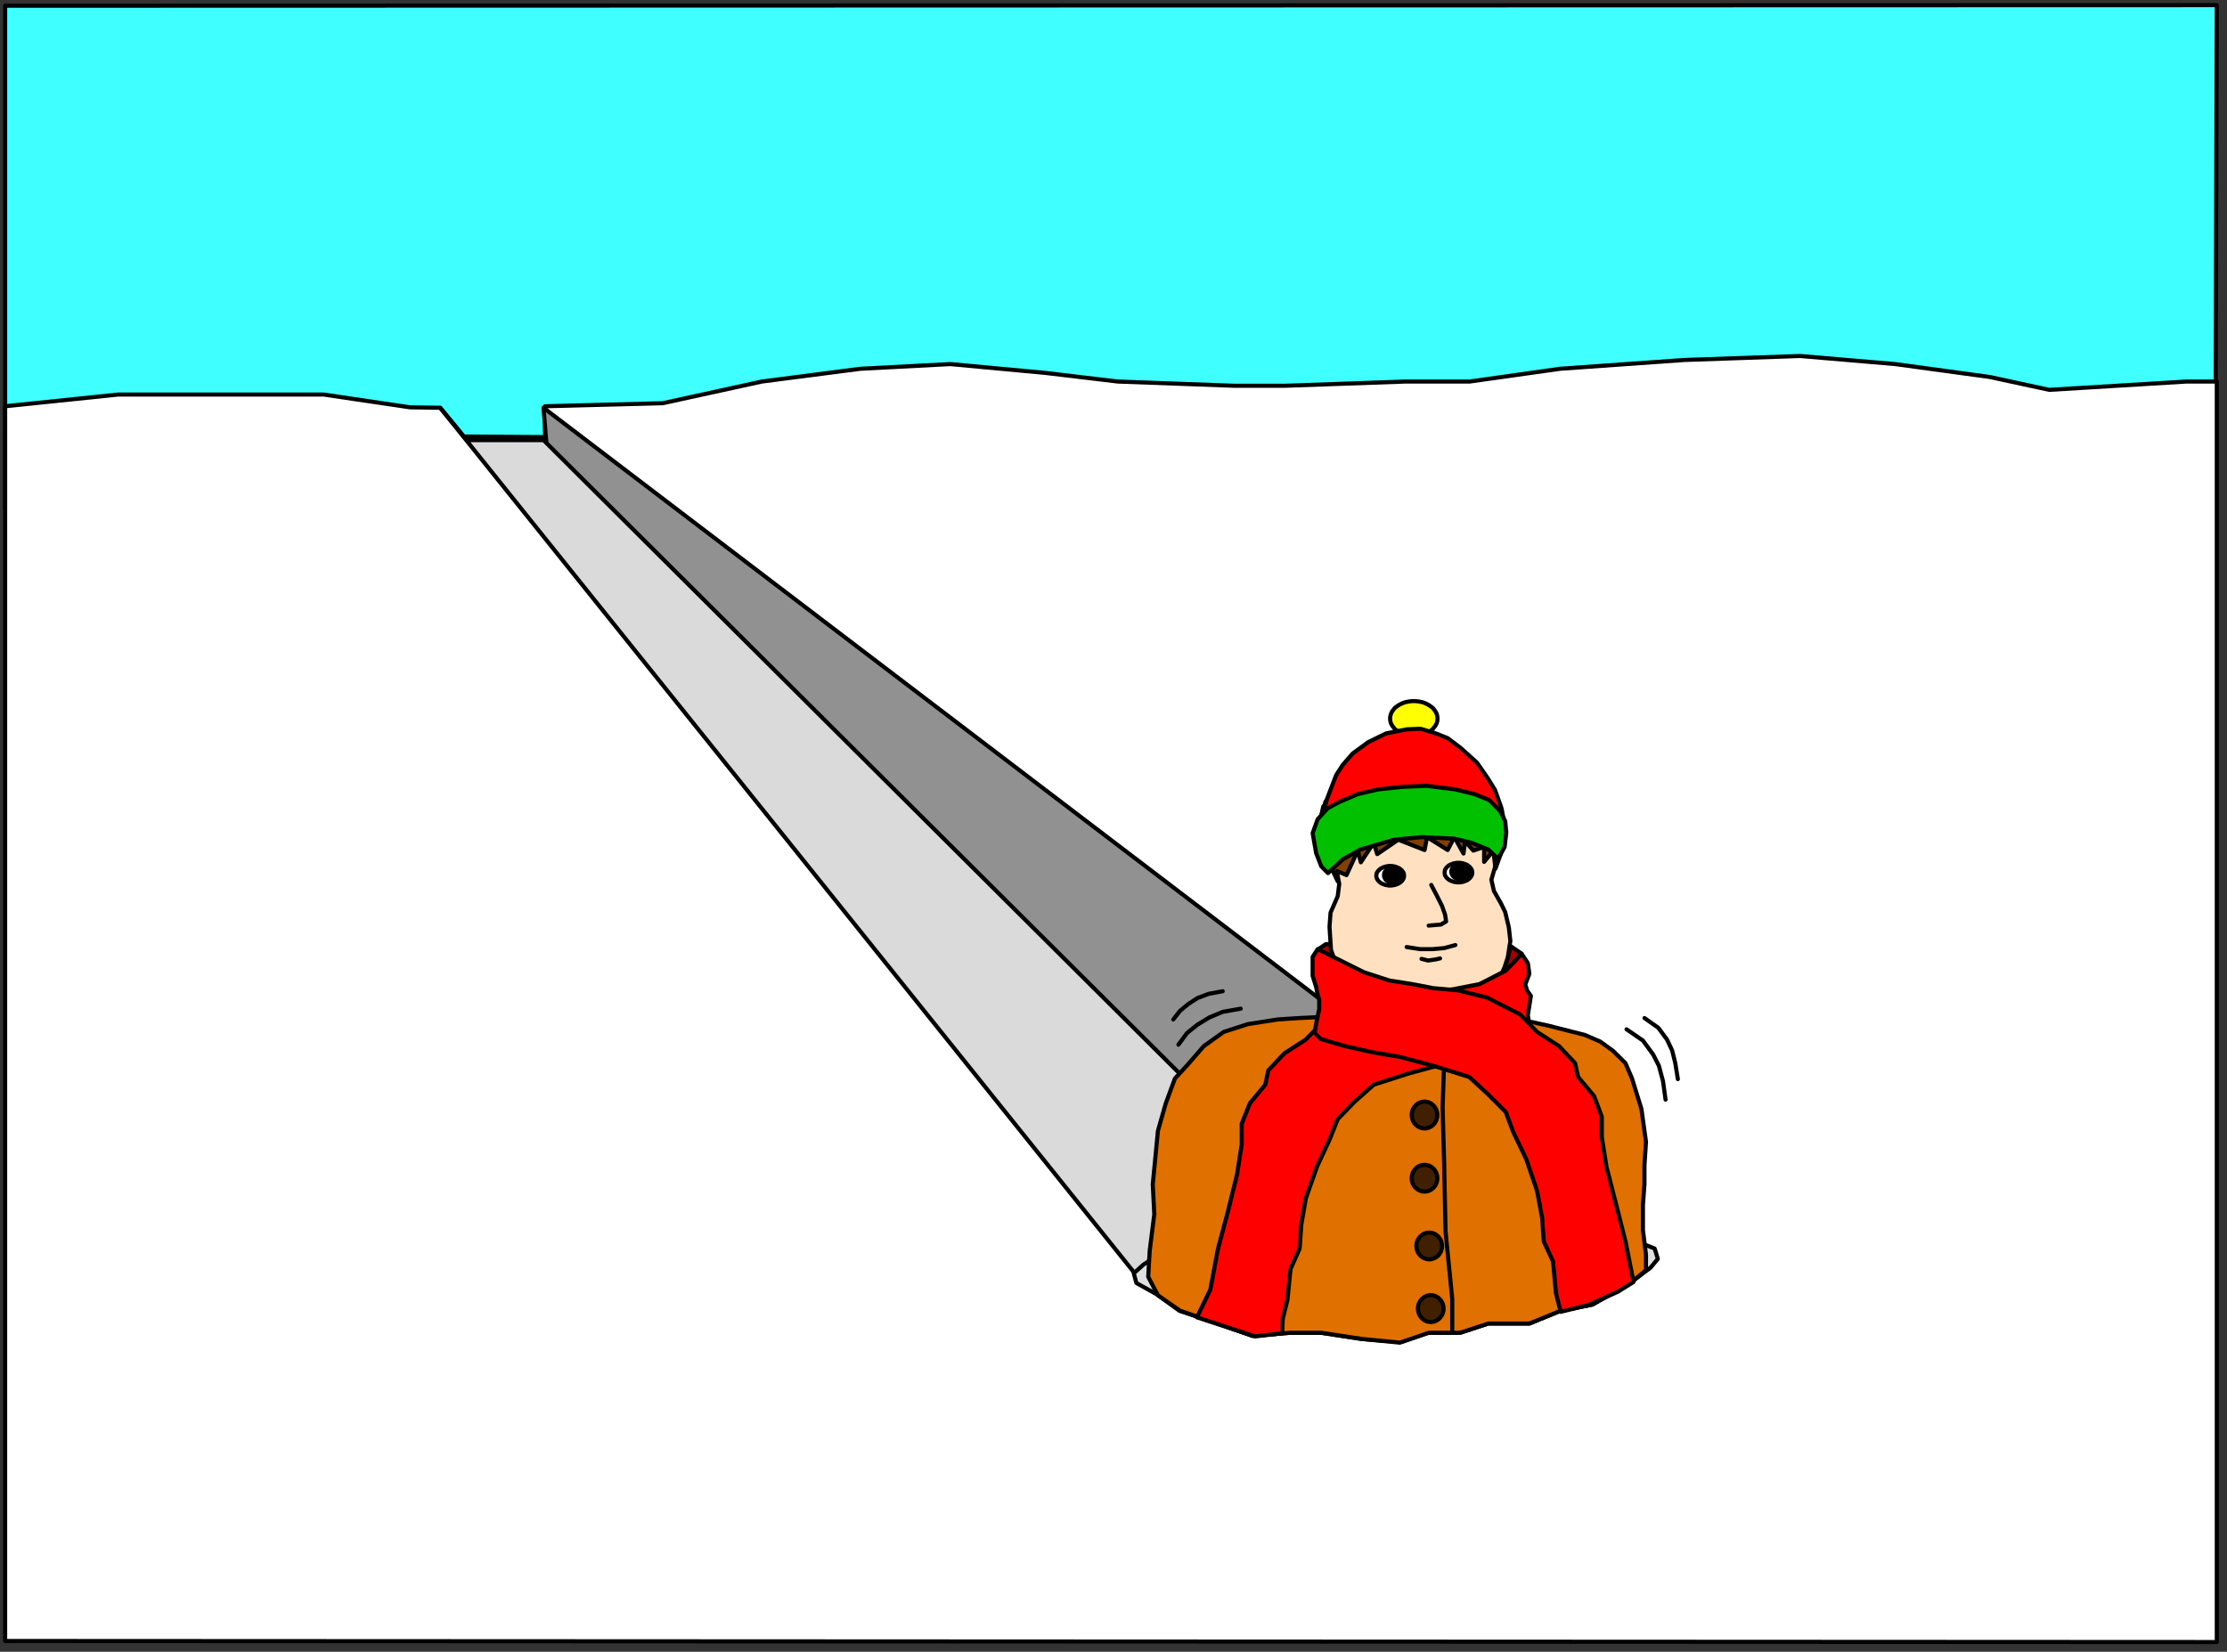 <?xml version="1.0" encoding="UTF-8" standalone="no"?>
<svg
   xmlns:ooo="http://xml.openoffice.org/svg/export"
   xmlns:dc="http://purl.org/dc/elements/1.1/"
   xmlns:cc="http://creativecommons.org/ns#"
   xmlns:rdf="http://www.w3.org/1999/02/22-rdf-syntax-ns#"
   xmlns:svg="http://www.w3.org/2000/svg"
   xmlns="http://www.w3.org/2000/svg"
   xmlns:sodipodi="http://sodipodi.sourceforge.net/DTD/sodipodi-0.dtd"
   xmlns:inkscape="http://www.inkscape.org/namespaces/inkscape"
   version="1.2"
   width="190mm"
   height="140.96mm"
   viewBox="0 0 19000 14096.001"
   preserveAspectRatio="xMidYMid"
   xml:space="preserve"
   id="svg180"
   sodipodi:docname="snowwalk.svg"
   style="fill-rule:evenodd;stroke-width:28.222;stroke-linejoin:round"
   inkscape:version="0.92.5 (2060ec1f9f, 2020-04-08)"><rect x="0" y="0" width="19000" height="14096.001" fill="#333333" stroke="none"/><sodipodi:namedview
   pagecolor="#ffffff"
   bordercolor="#666666"
   borderopacity="1"
   objecttolerance="10"
   gridtolerance="10"
   guidetolerance="10"
   inkscape:pageopacity="0"
   inkscape:pageshadow="2"
   inkscape:window-width="664"
   inkscape:window-height="487"
   id="namedview182"
   showgrid="false"
   inkscape:zoom="0.2102413"
   inkscape:cx="359.05512"
   inkscape:cy="266.3811"
   inkscape:window-x="0"
   inkscape:window-y="0"
   inkscape:window-maximized="0"
   inkscape:current-layer="svg180" />
 <defs
   class="ClipPathGroup"
   id="defs8">
  <clipPath
   id="presentation_clip_path"
   clipPathUnits="userSpaceOnUse">
   <rect
   x="0"
   y="0"
   width="21000"
   height="29700"
   id="rect2" />
  </clipPath>
  <clipPath
   id="presentation_clip_path_shrink"
   clipPathUnits="userSpaceOnUse">
   <rect
   x="21"
   y="29"
   width="20958"
   height="29641"
   id="rect5" />
  </clipPath>
 </defs>
 <defs
   class="TextShapeIndex"
   id="defs12">
  <g
   ooo:slide="id1"
   ooo:id-list="id3"
   id="g10" />
 </defs>
 <defs
   class="EmbeddedBulletChars"
   id="defs44">
  <g
   id="bullet-char-template-57356"
   transform="matrix(4.8828125e-4,0,0,-4.8828125e-4,0,0)">
   <path
   d="M 580,1141 1163,571 580,0 -4,571 Z"
   id="path14"
   inkscape:connector-curvature="0" />
  </g>
  <g
   id="bullet-char-template-57354"
   transform="matrix(4.8828125e-4,0,0,-4.8828125e-4,0,0)">
   <path
   d="M 8,1128 H 1137 V 0 H 8 Z"
   id="path17"
   inkscape:connector-curvature="0" />
  </g>
  <g
   id="bullet-char-template-10146"
   transform="matrix(4.8828125e-4,0,0,-4.8828125e-4,0,0)">
   <path
   d="M 174,0 602,739 174,1481 1456,739 Z M 1358,739 309,1346 659,739 Z"
   id="path20"
   inkscape:connector-curvature="0" />
  </g>
  <g
   id="bullet-char-template-10132"
   transform="matrix(4.8828125e-4,0,0,-4.8828125e-4,0,0)">
   <path
   d="M 2015,739 1276,0 H 717 l 543,543 H 174 v 393 h 1086 l -543,545 h 557 z"
   id="path23"
   inkscape:connector-curvature="0" />
  </g>
  <g
   id="bullet-char-template-10007"
   transform="matrix(4.8828125e-4,0,0,-4.8828125e-4,0,0)">
   <path
   d="m 0,-2 c -7,16 -16,29 -25,39 l 381,530 c -94,256 -141,385 -141,387 0,25 13,38 40,38 9,0 21,-2 34,-5 21,4 42,12 65,25 l 27,-13 111,-251 280,301 64,-25 24,25 c 21,-10 41,-24 62,-43 C 886,937 835,863 770,784 769,783 710,716 594,584 L 774,223 c 0,-27 -21,-55 -63,-84 l 16,-20 C 717,90 699,76 672,76 641,76 570,178 457,381 L 164,-76 c -22,-34 -53,-51 -92,-51 -42,0 -63,17 -64,51 -7,9 -10,24 -10,44 0,9 1,19 2,30 z"
   id="path26"
   inkscape:connector-curvature="0" />
  </g>
  <g
   id="bullet-char-template-10004"
   transform="matrix(4.8828125e-4,0,0,-4.8828125e-4,0,0)">
   <path
   d="M 285,-33 C 182,-33 111,30 74,156 52,228 41,333 41,471 c 0,78 14,145 41,201 34,71 87,106 158,106 53,0 88,-31 106,-94 l 23,-176 c 8,-64 28,-97 59,-98 l 735,706 c 11,11 33,17 66,17 42,0 63,-15 63,-46 V 965 c 0,-36 -10,-64 -30,-84 L 442,47 C 390,-6 338,-33 285,-33 Z"
   id="path29"
   inkscape:connector-curvature="0" />
  </g>
  <g
   id="bullet-char-template-9679"
   transform="matrix(4.8828125e-4,0,0,-4.8828125e-4,0,0)">
   <path
   d="M 813,0 C 632,0 489,54 383,161 276,268 223,411 223,592 c 0,181 53,324 160,431 106,107 249,161 430,161 179,0 323,-54 432,-161 108,-107 162,-251 162,-431 0,-180 -54,-324 -162,-431 C 1136,54 992,0 813,0 Z"
   id="path32"
   inkscape:connector-curvature="0" />
  </g>
  <g
   id="bullet-char-template-8226"
   transform="matrix(4.8828125e-4,0,0,-4.8828125e-4,0,0)">
   <path
   d="m 346,457 c -73,0 -137,26 -191,78 -54,51 -81,114 -81,188 0,73 27,136 81,188 54,52 118,78 191,78 73,0 134,-26 185,-79 51,-51 77,-114 77,-187 0,-75 -25,-137 -76,-188 -50,-52 -112,-78 -186,-78 z"
   id="path35"
   inkscape:connector-curvature="0" />
  </g>
  <g
   id="bullet-char-template-8211"
   transform="matrix(4.8828125e-4,0,0,-4.8828125e-4,0,0)">
   <path
   d="M -4,459 H 1135 V 606 H -4 Z"
   id="path38"
   inkscape:connector-curvature="0" />
  </g>
  <g
   id="bullet-char-template-61548"
   transform="matrix(4.8828125e-4,0,0,-4.8828125e-4,0,0)">
   <path
   d="m 173,740 c 0,163 58,303 173,419 116,115 255,173 419,173 163,0 302,-58 418,-173 116,-116 174,-256 174,-419 0,-163 -58,-303 -174,-418 C 1067,206 928,148 765,148 601,148 462,206 346,322 231,437 173,577 173,740 Z"
   id="path41"
   inkscape:connector-curvature="0" />
  </g>
 </defs>
 <g
   id="g49"
   transform="translate(-1000,-7802)">
  <g
   id="id2"
   class="Master_Slide">
   <g
   id="bg-id2"
   class="Background" />
   <g
   id="bo-id2"
   class="BackgroundObjects" />
  </g>
 </g>
 <g
   class="SlideGroup"
   id="g178"
   transform="translate(-1000,-7802)">
  <g
   id="g176">
   <g
   id="container-id1">
    <g
   id="id1"
   class="Slide"
   clip-path="url(#presentation_clip_path)">
     <g
   class="Page"
   id="g172">
      <g
   class="Graphic"
   id="g170">
       <g
   id="id3">
        <rect
   class="BoundingBox"
   x="1000"
   y="7802"
   width="19000"
   height="14096"
   id="rect51"
   style="fill:none;stroke:none" />
        <path
   d="m 1044,12145 18856,9 13,-4308 -18869,5 z"
   id="path53"
   inkscape:connector-curvature="0"
   style="fill:#40ffff;stroke:none" />
        <path
   d="m 1044,12145 18856,9 13,-4308 -18869,5 z"
   id="path55"
   inkscape:connector-curvature="0"
   style="fill:none;stroke:#000000;stroke-width:35;stroke-linecap:round;stroke-linejoin:round" />
        <path
   d="m 1044,11269 964,-100 h 618 623 512 l 737,109 258,4 202,245 692,5 v -263 l 1004,-26 846,-185 841,-109 767,-40 807,75 622,74 991,36 h 438 l 1026,-36 h 547 l 772,-109 1060,-75 987,-34 811,69 806,110 509,110 1170,-71 h 259 v 10757 l -18869,-9 z"
   id="path57"
   inkscape:connector-curvature="0"
   style="fill:#ffffff;stroke:none" />
        <path
   d="m 1044,11269 964,-100 h 618 623 512 l 737,109 258,4 202,245 692,5 v -263 l 1004,-26 846,-185 841,-109 767,-40 807,75 622,74 991,36 h 438 l 1026,-36 h 547 l 772,-109 1060,-75 987,-34 811,69 806,110 509,110 1170,-71 h 259 v 10757 l -18869,-9 z"
   id="path59"
   inkscape:connector-curvature="0"
   style="fill:none;stroke:#000000;stroke-width:35;stroke-linecap:round;stroke-linejoin:round" />
        <path
   d="m 5663,11598 6969,7219 14,-2196 -7009,-5339 z"
   id="path61"
   inkscape:connector-curvature="0"
   style="fill:#919191;stroke:none" />
        <path
   d="m 5663,11598 6969,7219 14,-2196 -7009,-5339 z"
   id="path63"
   inkscape:connector-curvature="0"
   style="fill:none;stroke:#000000;stroke-width:35;stroke-linecap:round;stroke-linejoin:round" />
        <path
   d="m 4756,11282 5970,7442 1446,-657 -6535,-6509 h -657 z"
   id="path65"
   inkscape:connector-curvature="0"
   style="fill:#dadada;stroke:none" />
        <path
   d="m 4756,11282 5970,7442 1446,-657 -6535,-6509 h -657 z"
   id="path67"
   inkscape:connector-curvature="0"
   style="fill:none;stroke:#000000;stroke-width:35;stroke-linecap:round;stroke-linejoin:round" />
        <path
   d="m 10875,18851 188,137 325,109 298,105 320,-26 h 267 l 346,53 325,26 240,-79 h 273 l 240,-79 h 351 l 267,-109 272,-53 320,-184 175,-131 62,-75 -27,-88 -210,-83 -456,-162 -429,-79 h -513 l -294,53 h -271 l -378,-27 h -429 l -587,27 -298,105 -189,109 -157,97 -149,96 -84,75 22,83 z"
   id="path69"
   inkscape:connector-curvature="0"
   style="fill:#e0e0e0;stroke:none" />
        <path
   d="m 10875,18851 188,137 325,109 298,105 320,-26 h 267 l 346,53 325,26 240,-79 h 273 l 240,-79 h 351 l 267,-109 272,-53 320,-184 175,-131 62,-75 -27,-88 -210,-83 -456,-162 -429,-79 h -513 l -294,53 h -271 l -378,-27 h -429 l -587,27 -298,105 -189,109 -157,97 -149,96 -84,75 22,83 z"
   id="path71"
   inkscape:connector-curvature="0"
   style="fill:none;stroke:#000000;stroke-width:35;stroke-linecap:round;stroke-linejoin:round" />
        <path
   d="m 10879,18856 189,132 320,109 298,105 320,-26 h 267 l 351,53 320,31 245,-84 h 268 l 240,-79 h 351 l 267,-109 272,-53 324,-184 132,-109 v -132 l -26,-210 v -216 l 13,-175 v -162 l 13,-201 -39,-281 -80,-259 -56,-131 -106,-105 -109,-79 -132,-57 -311,-79 -241,-53 26,-258 -714,233 -955,-260 26,260 -268,13 -183,12 -255,40 -205,66 -171,122 -137,158 -109,118 -79,215 -66,232 -44,456 13,255 -39,311 -13,223 z"
   id="path73"
   inkscape:connector-curvature="0"
   style="fill:#e07000;stroke:none" />
        <path
   d="m 10879,18856 189,132 320,109 298,105 320,-26 h 267 l 351,53 320,31 245,-84 h 268 l 240,-79 h 351 l 267,-109 272,-53 324,-184 132,-109 v -132 l -26,-210 v -216 l 13,-175 v -162 l 13,-201 -39,-281 -80,-259 -56,-131 -106,-105 -109,-79 -132,-57 -311,-79 -241,-53 26,-258 -714,233 -955,-260 26,260 -268,13 -183,12 -255,40 -205,66 -171,122 -137,158 -109,118 -79,215 -66,232 -44,456 13,255 -39,311 -13,223 z"
   id="path75"
   inkscape:connector-curvature="0"
   style="fill:none;stroke:#000000;stroke-width:35;stroke-linecap:round;stroke-linejoin:round" />
        <path
   d="m 13281,16477 79,214 -39,171 -13,390 13,482 12,579 57,574 v 284"
   id="path77"
   inkscape:connector-curvature="0"
   style="fill:none;stroke:#000000;stroke-width:35;stroke-linecap:round;stroke-linejoin:round" />
        <path
   d="m 13281,16666 c 0,20 -5,40 -15,58 -9,17 -23,32 -40,42 -16,10 -35,16 -55,16 -19,0 -38,-6 -54,-16 -17,-10 -31,-25 -40,-42 -10,-18 -15,-38 -15,-58 0,-20 5,-40 15,-58 9,-18 23,-32 40,-42 16,-11 35,-16 54,-16 20,0 39,5 55,16 17,10 31,24 40,42 10,18 15,38 15,58 z"
   id="path79"
   inkscape:connector-curvature="0"
   style="fill:#402000;stroke:none" />
        <path
   d="m 13276,16664 v -6 l -1,-6 v -4 l -1,-6 -2,-6 -1,-5 -2,-6 -2,-5 -2,-6 -3,-5 -3,-5 -3,-5 -3,-4 -4,-5 -3,-4 -4,-4 -4,-4 -5,-4 -4,-3 -5,-4 -5,-3 -5,-2 -5,-3 -5,-2 -5,-2 -5,-1 -6,-2 -5,-1 h -6 l -5,-1 h -5 v 0 h -6 l -5,1 h -6 l -5,1 -6,2 -5,1 -5,2 -5,2 -5,3 -5,2 -5,3 -5,4 -4,3 -5,4 -4,4 -4,4 -3,4 -4,5 -3,4 -3,5 -3,5 -3,5 -2,6 -2,5 -2,6 -1,5 -2,6 -1,6 v 4 l -1,6 v 6 0 6 l 1,6 v 5 l 1,6 2,6 1,5 2,6 2,5 2,6 3,5 3,5 3,5 3,4 4,5 3,4 4,4 4,4 5,4 4,3 5,4 5,3 5,2 5,3 5,2 5,2 5,1 6,2 5,1 h 6 l 5,1 h 6 v 0 h 5 l 5,-1 h 6 l 5,-1 6,-2 5,-1 5,-2 5,-2 5,-3 5,-2 5,-3 5,-4 4,-3 5,-4 4,-4 4,-4 3,-4 4,-5 3,-4 3,-5 3,-5 3,-5 2,-6 2,-5 2,-6 1,-5 2,-6 1,-6 v -5 l 1,-6 z"
   id="path81"
   inkscape:connector-curvature="0"
   style="fill:none;stroke:#000000;stroke-width:35;stroke-linecap:round;stroke-linejoin:round" />
        <path
   d="m 13267,17320 c 0,20 -5,40 -15,58 -9,17 -23,32 -40,42 -16,10 -35,15 -54,15 -20,0 -38,-5 -55,-15 -17,-10 -30,-25 -40,-42 -10,-18 -15,-38 -15,-58 0,-21 5,-41 15,-58 10,-18 23,-32 40,-43 17,-10 35,-15 55,-15 19,0 38,5 54,15 17,11 31,25 40,43 10,17 15,37 15,58 z"
   id="path83"
   inkscape:connector-curvature="0"
   style="fill:#402000;stroke:none" />
        <path
   d="m 13263,17317 v -6 l -1,-6 v -5 l -1,-6 -2,-6 -1,-5 -2,-6 -2,-4 -2,-6 -3,-5 -3,-5 -3,-5 -3,-4 -4,-5 -3,-4 -4,-4 -4,-4 -5,-4 -4,-3 -5,-4 -5,-3 -5,-2 -5,-3 -5,-2 -5,-2 -5,-1 -6,-2 -5,-1 h -5 l -5,-1 h -6 v 0 h -6 l -5,1 h -6 l -5,1 -6,2 -5,1 -5,2 -5,2 -5,3 -5,2 -5,3 -5,4 -4,3 -5,4 -4,4 -4,4 -3,4 -4,5 -3,4 -3,5 -3,5 -3,5 -2,6 -2,4 -2,6 -1,5 -2,6 -1,6 v 5 l -1,6 v 6 0 6 l 1,6 v 5 l 1,6 2,6 1,5 2,6 2,5 2,6 3,5 3,5 3,5 3,4 4,5 3,4 4,4 4,4 5,4 4,3 5,4 5,3 5,2 5,3 5,2 5,2 5,1 6,2 5,1 h 6 l 5,1 h 6 v 0 h 6 l 5,-1 h 5 l 5,-1 6,-2 5,-1 5,-2 5,-2 5,-3 5,-2 5,-3 5,-4 4,-3 5,-4 4,-4 4,-4 3,-4 4,-5 3,-4 3,-5 3,-5 3,-5 2,-6 2,-5 2,-6 1,-5 2,-6 1,-6 v -5 l 1,-6 z"
   id="path85"
   inkscape:connector-curvature="0"
   style="fill:none;stroke:#000000;stroke-width:35;stroke-linecap:round;stroke-linejoin:round" />
        <path
   d="m 13267,17858 c 0,21 -5,41 -15,58 -9,18 -23,32 -40,43 -16,10 -35,15 -54,15 -20,0 -38,-5 -55,-15 -17,-11 -30,-25 -40,-43 -10,-17 -15,-37 -15,-58 0,-20 5,-40 15,-58 10,-17 23,-32 40,-42 17,-10 35,-15 55,-15 19,0 38,5 54,15 17,10 31,25 40,42 10,18 15,38 15,58 z"
   id="path87"
   inkscape:connector-curvature="0"
   style="fill:#402000;stroke:none" />
        <path
   d="m 13263,17857 v -6 l -1,-6 v -5 l -1,-6 -2,-6 -1,-5 -2,-6 -2,-5 -2,-6 -3,-5 -3,-5 -3,-5 -3,-4 -4,-5 -3,-4 -4,-4 -4,-4 -5,-4 -4,-3 -5,-4 -5,-3 -5,-2 -5,-3 -5,-2 -5,-2 h -5 l -6,-2 -5,-1 h -5 l -5,-1 h -6 v 0 h -6 l -5,1 h -6 l -5,1 -6,2 h -5 l -5,2 -5,2 -5,3 -5,2 -5,3 -5,4 -4,3 -5,4 -4,4 -4,4 -3,4 -4,5 -3,4 -3,5 -3,5 -3,5 -2,6 -2,5 -2,6 -1,5 -2,6 -1,6 v 5 l -1,6 v 6 0 6 l 1,6 v 5 l 1,6 2,6 1,5 2,6 2,5 2,5 3,5 3,5 3,5 3,4 4,5 3,4 4,4 4,4 5,4 4,3 5,4 5,3 5,2 5,3 5,2 5,2 5,1 6,2 5,1 h 6 l 5,1 h 6 v 0 h 6 l 5,-1 h 5 l 5,-1 6,-2 5,-1 5,-2 5,-2 5,-3 5,-2 5,-3 5,-4 4,-3 5,-4 4,-4 4,-4 3,-4 4,-5 3,-4 3,-5 3,-5 3,-5 2,-5 2,-5 2,-6 1,-5 2,-6 1,-6 v -5 l 1,-6 z"
   id="path89"
   inkscape:connector-curvature="0"
   style="fill:none;stroke:#000000;stroke-width:35;stroke-linecap:round;stroke-linejoin:round" />
        <path
   d="m 13307,18438 c 0,20 -5,40 -15,57 -10,18 -23,33 -40,43 -17,10 -35,15 -55,15 -19,0 -38,-5 -54,-15 -17,-10 -31,-25 -40,-43 -10,-17 -15,-37 -15,-57 0,-21 5,-41 15,-58 9,-18 23,-33 40,-43 16,-10 35,-15 54,-15 20,0 38,5 55,15 17,10 30,25 40,43 10,17 15,37 15,58 z"
   id="path91"
   inkscape:connector-curvature="0"
   style="fill:#402000;stroke:none" />
        <path
   d="m 13303,18435 v -6 l -1,-6 v -5 l -1,-6 -2,-6 -1,-5 -2,-6 -2,-5 -2,-6 -3,-5 -3,-5 -3,-4 -3,-4 -4,-5 -3,-4 -4,-4 -4,-4 -5,-4 -4,-3 -5,-4 -5,-3 -5,-2 -5,-3 -5,-2 -5,-2 -5,-1 -6,-2 -5,-1 h -6 l -5,-1 h -6 v 0 h -6 l -5,1 h -6 l -5,1 -5,2 -5,1 -5,2 -5,2 -5,3 -5,2 -5,3 -5,4 -4,3 -5,4 -4,4 -4,4 -3,4 -4,5 -3,4 -3,4 -3,5 -3,5 -2,6 -2,5 -2,6 -1,5 -2,6 -1,6 v 5 l -1,6 v 6 0 6 l 1,6 v 5 l 1,6 2,6 1,5 2,6 2,5 2,6 3,5 3,5 3,5 3,4 4,5 3,4 4,4 4,4 5,4 4,3 5,3 5,3 5,2 5,3 5,2 5,2 5,1 5,2 5,1 h 6 l 5,1 h 6 v 0 h 6 l 5,-1 h 6 l 5,-1 6,-2 5,-1 5,-2 5,-2 5,-3 5,-2 5,-3 5,-3 4,-3 5,-4 4,-4 4,-4 3,-4 4,-5 3,-4 3,-5 3,-5 3,-5 2,-6 2,-5 2,-6 1,-5 2,-6 1,-6 v -5 l 1,-6 z"
   id="path93"
   inkscape:connector-curvature="0"
   style="fill:none;stroke:#000000;stroke-width:35;stroke-linecap:round;stroke-linejoin:round" />
        <path
   d="m 13320,18972 c 0,20 -6,40 -15,58 -10,18 -23,32 -40,42 -17,11 -36,16 -55,16 -19,0 -38,-5 -54,-16 -17,-10 -31,-24 -40,-42 -10,-18 -15,-38 -15,-58 0,-20 5,-40 15,-58 9,-17 23,-32 40,-42 16,-10 35,-16 54,-16 19,0 38,6 55,16 17,10 30,25 40,42 9,18 15,38 15,58 z"
   id="path95"
   inkscape:connector-curvature="0"
   style="fill:#402000;stroke:none" />
        <path
   d="m 13316,18970 v -6 l -1,-6 v -5 l -1,-6 -2,-6 -1,-5 -2,-6 -2,-5 -2,-6 -3,-5 -3,-5 -3,-5 -3,-4 -4,-5 -3,-4 -4,-4 -4,-4 -5,-4 -4,-3 -5,-4 -5,-3 -5,-2 -5,-3 -5,-2 -5,-2 -5,-1 -6,-2 -5,-1 h -6 l -5,-1 h -6 v 0 h -6 l -5,1 h -6 l -5,1 -6,2 -5,1 -4,2 -5,2 -5,3 -5,2 -5,3 -5,4 -4,3 -5,4 -4,4 -4,4 -3,4 -4,5 -3,4 -3,5 -3,5 -3,5 -2,6 -2,5 -2,6 -1,5 -2,6 -1,6 v 5 l -1,6 v 6 0 6 l 1,6 v 5 l 1,6 2,6 1,4 2,6 2,5 2,6 3,5 3,5 3,5 3,4 4,5 3,4 4,4 4,4 5,4 4,3 5,4 5,3 5,2 5,3 5,2 4,2 5,1 6,2 5,1 h 6 l 5,1 h 6 v 0 h 6 l 5,-1 h 6 l 5,-1 6,-2 5,-1 5,-2 5,-2 5,-3 5,-2 5,-3 5,-4 4,-3 5,-4 4,-4 4,-4 3,-4 4,-5 3,-4 3,-5 3,-5 3,-5 2,-6 2,-5 2,-6 1,-4 2,-6 1,-6 v -5 l 1,-6 z"
   id="path97"
   inkscape:connector-curvature="0"
   style="fill:none;stroke:#000000;stroke-width:35;stroke-linecap:round;stroke-linejoin:round" />
        <path
   d="m 12242,15906 70,-47 h 44 l 30,122 z"
   id="path99"
   inkscape:connector-curvature="0"
   style="fill:#a00000;stroke:none" />
        <path
   d="m 12242,15906 70,-47 h 44 l 30,122 z"
   id="path101"
   inkscape:connector-curvature="0"
   style="fill:none;stroke:#000000;stroke-width:35;stroke-linecap:round;stroke-linejoin:round" />
        <path
   d="m 13982,15941 -65,83 -49,58 -48,17 35,-91 22,-89 4,-48 z"
   id="path103"
   inkscape:connector-curvature="0"
   style="fill:#a00000;stroke:none" />
        <path
   d="m 13982,15941 -65,83 -49,58 -48,17 35,-91 22,-89 4,-48 z"
   id="path105"
   inkscape:connector-curvature="0"
   style="fill:none;stroke:#000000;stroke-width:35;stroke-linecap:round;stroke-linejoin:round" />
        <path
   d="m 11585,16410 -153,27 -115,48 -100,61 -89,71 -74,100"
   id="path107"
   inkscape:connector-curvature="0"
   style="fill:none;stroke:#000000;stroke-width:35;stroke-linecap:round;stroke-linejoin:round" />
        <path
   d="m 11432,16261 -119,22 -96,36 -80,52 -69,57 -58,74"
   id="path109"
   inkscape:connector-curvature="0"
   style="fill:none;stroke:#000000;stroke-width:35;stroke-linecap:round;stroke-linejoin:round" />
        <path
   d="m 14877,16586 140,96 87,119 49,96 35,131 22,158"
   id="path111"
   inkscape:connector-curvature="0"
   style="fill:none;stroke:#000000;stroke-width:35;stroke-linecap:round;stroke-linejoin:round" />
        <path
   d="m 15030,16490 118,83 74,100 44,93 27,109 22,136"
   id="path113"
   inkscape:connector-curvature="0"
   style="fill:none;stroke:#000000;stroke-width:35;stroke-linecap:round;stroke-linejoin:round" />
        <path
   d="m 13570,14521 -131,-53 -131,-47 -202,-22 -254,17 -233,43 -162,53 -71,49 -78,83 -31,127 31,206 31,127 47,110 27,65 13,66 -13,105 -61,140 -9,120 5,82 8,118 57,154 53,97 75,96 96,62 171,74 214,44 211,-22 215,-31 149,-61 140,-106 69,-91 31,-71 27,-83 22,-140 -13,-115 -31,-131 -36,-74 -60,-106 -22,-96 57,-197 34,-127 -52,-149 -31,-145 -48,-91 z"
   id="path115"
   inkscape:connector-curvature="0"
   style="fill:#ffe0c0;stroke:none" />
        <path
   d="m 13570,14521 -131,-53 -131,-47 -202,-22 -254,17 -233,43 -162,53 -71,49 -78,83 -31,127 31,206 31,127 47,110 27,65 13,66 -13,105 -61,140 -9,120 5,82 8,118 57,154 53,97 75,96 96,62 171,74 214,44 211,-22 215,-31 149,-61 140,-106 69,-91 31,-71 27,-83 22,-140 -13,-115 -31,-131 -36,-74 -60,-106 -22,-96 57,-197 34,-127 -52,-149 -31,-145 -48,-91 z"
   id="path117"
   inkscape:connector-curvature="0"
   style="fill:none;stroke:#000000;stroke-width:35;stroke-linecap:round;stroke-linejoin:round" />
        <path
   d="m 12321,15130 92,193 -5,-87 80,34 96,-209 26,100 110,-166 30,96 180,-123 224,88 21,-110 176,110 57,-110 78,140 14,-105 70,80 92,-31 v 127 l 79,-96 18,153 70,-193 8,-197 -31,-101 -29,-84 -115,-162 -197,-96 -210,-22 h -242 l -328,35 -255,149 -140,140 -44,193 36,132 z"
   id="path119"
   inkscape:connector-curvature="0"
   style="fill:#804000;stroke:none" />
        <path
   d="m 12321,15130 92,193 -5,-87 80,34 96,-209 26,100 110,-166 30,96 180,-123 224,88 21,-110 176,110 57,-110 78,140 14,-105 70,80 92,-31 v 127 l 79,-96 18,153 70,-193 8,-197 -31,-101 -29,-84 -115,-162 -197,-96 -210,-22 h -242 l -328,35 -255,149 -140,140 -44,193 36,132 z"
   id="path121"
   inkscape:connector-curvature="0"
   style="fill:none;stroke:#000000;stroke-width:35;stroke-linecap:round;stroke-linejoin:round" />
        <path
   d="m 13001,15884 114,18 h 104 l 102,-9 96,-26"
   id="path123"
   inkscape:connector-curvature="0"
   style="fill:none;stroke:#000000;stroke-width:35;stroke-linecap:round;stroke-linejoin:round" />
        <path
   d="m 13128,15985 56,14 62,-9 40,-9"
   id="path125"
   inkscape:connector-curvature="0"
   style="fill:none;stroke:#000000;stroke-width:35;stroke-linecap:round;stroke-linejoin:round" />
        <path
   d="m 13211,15354 48,92 44,88 26,74 9,57 -44,27 -48,4 -57,5"
   id="path127"
   inkscape:connector-curvature="0"
   style="fill:none;stroke:#000000;stroke-width:35;stroke-linecap:round;stroke-linejoin:round" />
        <path
   d="m 12983,15277 c 0,15 -6,29 -16,42 -11,13 -26,24 -44,31 -19,8 -39,12 -61,12 -21,0 -41,-4 -60,-12 -18,-7 -33,-18 -44,-31 -10,-13 -16,-27 -16,-42 0,-15 6,-30 16,-43 11,-13 26,-23 44,-31 19,-7 39,-11 60,-11 22,0 42,4 61,11 18,8 33,18 44,31 10,13 16,28 16,43 z"
   id="path129"
   inkscape:connector-curvature="0"
   style="fill:#ffffff;stroke:none" />
        <path
   d="m 12979,15275 v -4 l -1,-4 v -5 l -1,-4 -2,-4 -1,-4 -2,-4 -3,-4 -2,-3 -3,-4 -3,-3 -3,-4 -4,-3 -4,-4 -4,-3 -4,-3 -4,-3 -5,-2 -5,-3 -5,-2 -5,-2 -6,-2 -5,-2 -6,-2 -5,-1 -6,-1 -6,-1 -6,-1 -6,-1 h -6 -6 v 0 h -5 -6 l -6,1 -6,1 -6,1 -6,1 -5,1 -6,2 -5,2 -6,2 -5,2 -5,2 -5,3 -5,2 -4,3 -4,3 -4,3 -4,4 -4,3 -3,4 -3,3 -3,4 -2,3 -3,4 -2,4 -1,4 -2,4 -1,4 v 5 l -1,4 v 4 0 4 l 1,4 v 5 l 1,4 2,4 1,4 2,4 3,4 2,4 3,4 3,3 3,4 4,3 4,4 4,3 4,3 4,3 5,2 5,3 5,2 5,2 6,2 5,2 6,2 5,1 6,1 6,1 6,1 6,1 h 6 5 v 0 h 6 6 l 6,-1 6,-1 6,-1 6,-1 5,-1 6,-2 5,-2 6,-2 5,-2 5,-2 5,-3 5,-2 4,-3 4,-3 4,-3 4,-4 4,-3 3,-4 3,-3 3,-4 2,-4 3,-4 2,-4 1,-4 2,-4 1,-4 v -5 l 1,-4 z"
   id="path131"
   inkscape:connector-curvature="0"
   style="fill:none;stroke:#000000;stroke-width:35;stroke-linecap:round;stroke-linejoin:round" />
        <path
   d="m 13565,15251 c 0,15 -6,30 -16,42 -11,13 -26,24 -44,32 -18,7 -39,11 -60,11 -21,0 -42,-4 -60,-11 -19,-8 -34,-19 -44,-32 -11,-12 -16,-27 -16,-42 0,-15 5,-30 16,-43 10,-12 25,-23 44,-31 18,-7 39,-11 60,-11 21,0 42,4 60,11 18,8 33,19 44,31 10,13 16,28 16,43 z"
   id="path133"
   inkscape:connector-curvature="0"
   style="fill:#ffffff;stroke:none" />
        <path
   d="m 13561,15248 v -4 l -1,-3 v -5 l -1,-4 -2,-4 -1,-4 -2,-4 -3,-4 -2,-4 -3,-4 -3,-3 -3,-4 -4,-3 -4,-4 -4,-3 -4,-3 -4,-3 -5,-2 -5,-3 -5,-2 -5,-2 -6,-2 -5,-2 -6,-2 -4,-1 -6,-1 -6,-1 -6,-1 -6,-1 h -6 -6 v 0 h -6 -6 l -6,1 -6,1 -6,1 -6,1 -5,1 -6,2 -5,2 -6,2 -5,2 -5,2 -5,3 -5,2 -4,3 -4,3 -4,3 -4,4 -4,3 -3,4 -3,3 -3,4 -2,4 -3,4 -2,4 -1,4 -2,4 v 4 5 l -1,3 v 4 0 4 l 1,4 v 5 4 l 2,4 1,4 2,4 3,4 2,4 3,4 3,3 3,4 4,3 4,4 4,3 4,3 4,3 5,2 5,3 5,2 5,2 6,2 5,2 6,2 5,1 6,1 6,1 6,1 6,1 h 6 6 v 0 h 6 6 l 6,-1 6,-1 6,-1 6,-1 4,-1 6,-2 5,-2 6,-2 5,-2 5,-2 5,-3 5,-2 4,-3 4,-3 4,-3 4,-4 4,-3 3,-4 3,-3 3,-4 2,-4 3,-4 2,-4 1,-4 2,-4 1,-4 v -5 l 1,-4 z"
   id="path135"
   inkscape:connector-curvature="0"
   style="fill:none;stroke:#000000;stroke-width:35;stroke-linecap:round;stroke-linejoin:round" />
        <path
   d="m 12960,15272 c 0,12 -4,24 -10,34 -7,10 -17,19 -28,25 -12,6 -25,9 -38,9 -14,0 -27,-3 -38,-9 -12,-6 -21,-15 -28,-25 -7,-10 -10,-22 -10,-34 0,-12 3,-23 10,-33 7,-11 16,-19 28,-25 11,-6 24,-9 38,-9 13,0 26,3 38,9 11,6 21,14 28,25 6,10 10,21 10,33 z"
   id="path137"
   inkscape:connector-curvature="0"
   style="fill:#000000;stroke:none" />
        <path
   d="m 12957,15270 v -3 -4 l -1,-3 -1,-3 v -4 l -1,-3 -2,-3 -1,-3 -2,-3 -1,-2 -2,-3 -2,-3 -3,-2 -2,-3 -3,-2 -2,-3 -3,-2 -3,-2 -3,-2 -3,-2 -4,-2 -3,-1 -3,-2 -4,-1 -4,-1 -3,-1 -4,-1 h -4 l -3,-1 h -4 -4 v 0 h -4 -4 l -3,1 h -4 l -4,1 -3,1 -4,1 -3,1 -3,2 -3,1 -4,2 -3,2 -3,2 -3,2 -3,2 -2,3 -3,2 -2,3 -3,2 -2,3 -2,3 -1,2 -2,3 -1,3 -2,3 -1,3 v 4 l -1,3 -1,3 v 4 3 0 3 4 l 1,3 1,3 v 4 l 1,3 2,3 1,3 2,3 1,3 2,3 2,3 3,2 2,3 3,2 2,3 3,2 3,2 3,2 3,2 4,2 3,1 3,2 3,1 4,1 3,1 4,1 h 4 l 3,1 h 4 4 v 0 h 4 4 l 3,-1 h 4 l 4,-1 3,-1 4,-1 4,-1 3,-2 3,-1 4,-2 3,-2 3,-2 3,-2 3,-2 2,-3 3,-2 2,-3 3,-2 2,-3 2,-3 1,-3 2,-3 1,-3 2,-3 1,-3 v -4 l 1,-3 1,-3 v -4 z"
   id="path139"
   inkscape:connector-curvature="0"
   style="fill:none;stroke:#000000;stroke-width:35;stroke-linecap:round;stroke-linejoin:round" />
        <path
   d="m 12890,15264 c 0,3 -1,7 -3,10 -1,2 -4,5 -7,7 -4,1 -7,2 -11,2 -4,0 -8,-1 -11,-2 -3,-2 -6,-5 -8,-7 -1,-3 -2,-7 -2,-10 0,-4 1,-7 2,-10 2,-3 5,-5 8,-7 3,-2 7,-3 11,-3 4,0 7,1 11,3 3,2 6,4 7,7 2,3 3,6 3,10 z"
   id="path141"
   inkscape:connector-curvature="0"
   style="fill:#000000;stroke:none" />
        <path
   d="m 13543,15244 c 0,11 -4,23 -10,33 -7,9 -17,18 -29,23 -12,6 -26,9 -39,9 -14,0 -28,-3 -40,-9 -12,-5 -21,-14 -28,-23 -7,-10 -11,-22 -11,-33 0,-11 4,-23 11,-33 7,-9 16,-18 28,-23 12,-6 26,-9 40,-9 13,0 27,3 39,9 12,5 22,14 29,23 6,10 10,22 10,33 z"
   id="path143"
   inkscape:connector-curvature="0"
   style="fill:#000000;stroke:none" />
        <path
   d="m 13539,15241 v -3 -4 l -1,-3 -1,-3 -1,-4 -1,-3 -1,-3 -1,-3 -2,-3 -2,-3 -2,-3 -2,-3 -3,-2 -2,-3 -3,-2 -3,-3 -3,-2 -3,-2 -3,-2 -3,-2 -4,-2 -3,-1 -4,-2 -4,-1 -3,-1 -3,-1 -4,-1 h -4 l -4,-1 h -4 -4 v 0 h -4 -4 l -4,1 h -4 l -4,1 -4,1 -3,1 -4,1 -4,2 -3,1 -4,2 -3,2 -3,2 -3,2 -3,2 -3,3 -3,2 -2,3 -3,2 -2,3 -2,3 -2,3 -2,3 -1,3 -1,3 -1,3 -1,4 -1,3 -1,3 v 4 3 0 2 4 l 1,3 1,3 1,4 1,3 1,3 1,3 2,3 2,3 2,3 2,3 3,2 2,3 3,2 3,3 3,2 3,2 3,2 3,2 4,2 3,1 4,2 4,1 3,1 4,1 4,1 h 4 l 4,1 h 4 4 v 0 h 4 4 l 4,-1 h 4 l 4,-1 3,-1 3,-1 4,-1 4,-2 3,-1 4,-2 3,-2 3,-2 3,-2 3,-2 3,-3 3,-2 2,-3 3,-2 2,-3 2,-3 2,-3 2,-3 1,-3 1,-3 1,-3 1,-4 1,-3 1,-3 v -4 z"
   id="path145"
   inkscape:connector-curvature="0"
   style="fill:none;stroke:#000000;stroke-width:35;stroke-linecap:round;stroke-linejoin:round" />
        <path
   d="m 13474,15235 c 0,4 -2,7 -4,11 -2,3 -5,6 -8,8 -4,1 -8,2 -12,2 -4,0 -9,-1 -12,-2 -4,-2 -7,-5 -9,-8 -2,-4 -3,-7 -3,-11 0,-4 1,-7 3,-11 2,-3 5,-6 9,-7 3,-2 8,-3 12,-3 4,0 8,1 12,3 3,1 6,4 8,7 2,4 4,7 4,11 z"
   id="path147"
   inkscape:connector-curvature="0"
   style="fill:#000000;stroke:none" />
        <path
   d="m 13982,15941 53,80 13,91 -35,92 17,53 31,44 -13,83 -13,79 13,92 v 109 l -100,75 -163,53 -246,48 -227,44 -294,79 -298,96 -163,145 -144,149 -70,175 -106,228 -96,272 -39,227 -14,202 -78,176 -26,262 -40,163 -5,122 -231,27 -496,-163 114,-236 66,-351 83,-311 79,-320 40,-258 v -176 l 70,-175 131,-158 26,-122 136,-145 184,-119 154,-158 96,-65 180,-75 119,-31 140,-34 201,-13 188,-31 180,-22 224,-44 223,-114 80,-83 z"
   id="path149"
   inkscape:connector-curvature="0"
   style="fill:#ff0000;stroke:none" />
        <path
   d="m 13982,15941 53,80 13,91 -35,92 17,53 31,44 -13,83 -13,79 13,92 v 109 l -100,75 -163,53 -246,48 -227,44 -294,79 -298,96 -163,145 -144,149 -70,175 -106,228 -96,272 -39,227 -14,202 -78,176 -26,262 -40,163 -5,122 -231,27 -496,-163 114,-236 66,-351 83,-311 79,-320 40,-258 v -176 l 70,-175 131,-158 26,-122 136,-145 184,-119 154,-158 96,-65 180,-75 119,-31 140,-34 201,-13 188,-31 180,-22 224,-44 223,-114 80,-83 z"
   id="path151"
   inkscape:connector-curvature="0"
   style="fill:none;stroke:#000000;stroke-width:35;stroke-linecap:round;stroke-linejoin:round" />
        <path
   d="m 12242,15902 -43,66 v 109 53 l 30,96 13,66 13,40 v 83 l -26,122 -13,80 52,52 207,61 240,53 229,39 297,79 294,92 162,149 149,149 66,175 110,229 91,267 44,233 14,201 79,171 25,272 40,158 233,-57 254,-114 135,-84 -69,-346 -79,-312 -83,-324 -40,-254 v -175 l -66,-176 -136,-162 -26,-118 -136,-145 -189,-122 -144,-149 -285,-145 -249,-61 -207,-18 -180,-35 -193,-30 -218,-71 z"
   id="path153"
   inkscape:connector-curvature="0"
   style="fill:#ff0000;stroke:none" />
        <path
   d="m 12242,15902 -43,66 v 109 53 l 30,96 13,66 13,40 v 83 l -26,122 -13,80 52,52 207,61 240,53 229,39 297,79 294,92 162,149 149,149 66,175 110,229 91,267 44,233 14,201 79,171 25,272 40,158 233,-57 254,-114 135,-84 -69,-346 -79,-312 -83,-324 -40,-254 v -175 l -66,-176 -136,-162 -26,-118 -136,-145 -189,-122 -144,-149 -285,-145 -249,-61 -207,-18 -180,-35 -193,-30 -218,-71 z"
   id="path155"
   inkscape:connector-curvature="0"
   style="fill:none;stroke:#000000;stroke-width:35;stroke-linecap:round;stroke-linejoin:round" />
        <path
   d="m 13267,13938 c 0,26 -9,52 -27,75 -18,22 -43,41 -74,54 -30,13 -65,20 -100,20 -36,0 -70,-7 -101,-20 -31,-13 -56,-32 -74,-54 -17,-23 -27,-49 -27,-75 0,-26 10,-51 27,-74 18,-23 43,-41 74,-54 31,-13 65,-20 101,-20 35,0 70,7 100,20 31,13 56,31 74,54 18,23 27,48 27,74 z"
   id="path157"
   inkscape:connector-curvature="0"
   style="fill:#ffff00;stroke:none" />
        <path
   d="m 13264,13934 v -8 l -1,-7 -1,-8 -2,-7 -2,-8 -3,-7 -4,-7 -3,-7 -5,-7 -5,-7 -5,-6 -5,-7 -6,-6 -7,-6 -7,-4 -7,-6 -8,-5 -8,-5 -8,-4 -8,-4 -8,-4 -10,-4 -9,-3 -9,-3 -10,-2 -10,-2 -10,-2 -10,-1 -10,-1 -11,-1 h -10 v 0 h -10 l -11,1 -10,1 -10,1 -9,2 -10,2 -10,2 -9,3 -9,3 -10,4 -8,4 -9,4 -8,4 -8,5 -8,5 -7,6 -7,4 -7,6 -6,6 -5,7 -5,6 -5,7 -5,7 -3,7 -4,7 -3,7 -2,8 -2,7 -1,8 -1,7 v 8 0 8 l 1,7 1,8 2,7 2,8 3,7 4,7 3,6 5,7 5,7 5,6 5,7 6,6 7,6 7,5 7,6 8,5 8,5 8,4 9,4 8,4 10,4 9,3 9,3 10,2 10,2 9,2 10,1 10,1 11,1 h 10 v 0 h 10 l 11,-1 10,-1 10,-1 10,-2 10,-2 10,-2 9,-3 9,-3 10,-4 8,-4 8,-4 8,-4 8,-5 8,-5 7,-6 7,-5 7,-6 6,-6 5,-7 5,-6 5,-7 5,-7 3,-6 4,-7 3,-7 2,-8 2,-7 1,-8 1,-7 z"
   id="path159"
   inkscape:connector-curvature="0"
   style="fill:none;stroke:#000000;stroke-width:35;stroke-linecap:round;stroke-linejoin:round" />
        <path
   d="m 12282,14763 39,-141 40,-105 39,-101 57,-88 84,-96 131,-96 153,-75 176,-35 118,-5 131,40 101,40 110,83 140,126 92,133 62,100 56,158 26,140 -1573,22 z"
   id="path161"
   inkscape:connector-curvature="0"
   style="fill:#ff0000;stroke:none" />
        <path
   d="m 12282,14763 39,-141 40,-105 39,-101 57,-88 84,-96 131,-96 153,-75 176,-35 118,-5 131,40 101,40 110,83 140,126 92,133 62,100 56,158 26,140 -1573,22 z"
   id="path163"
   inkscape:connector-curvature="0"
   style="fill:none;stroke:#000000;stroke-width:35;stroke-linecap:round;stroke-linejoin:round" />
        <path
   d="m 12330,15253 127,-118 149,-83 289,-84 233,-22 280,13 149,36 140,57 84,78 56,-100 14,-123 -9,-97 -44,-87 -92,-93 -127,-51 -162,-40 -246,-31 -210,9 -206,22 -171,40 -162,69 -96,53 -84,92 -43,119 30,171 44,113 z"
   id="path165"
   inkscape:connector-curvature="0"
   style="fill:#00c000;stroke:none" />
        <path
   d="m 12330,15253 127,-118 149,-83 289,-84 233,-22 280,13 149,36 140,57 84,78 56,-100 14,-123 -9,-97 -44,-87 -92,-93 -127,-51 -162,-40 -246,-31 -210,9 -206,22 -171,40 -162,69 -96,53 -84,92 -43,119 30,171 44,113 z"
   id="path167"
   inkscape:connector-curvature="0"
   style="fill:none;stroke:#000000;stroke-width:35;stroke-linecap:round;stroke-linejoin:round" />
       </g>
      </g>
     </g>
    </g>
   </g>
  </g>
 </g>
</svg>